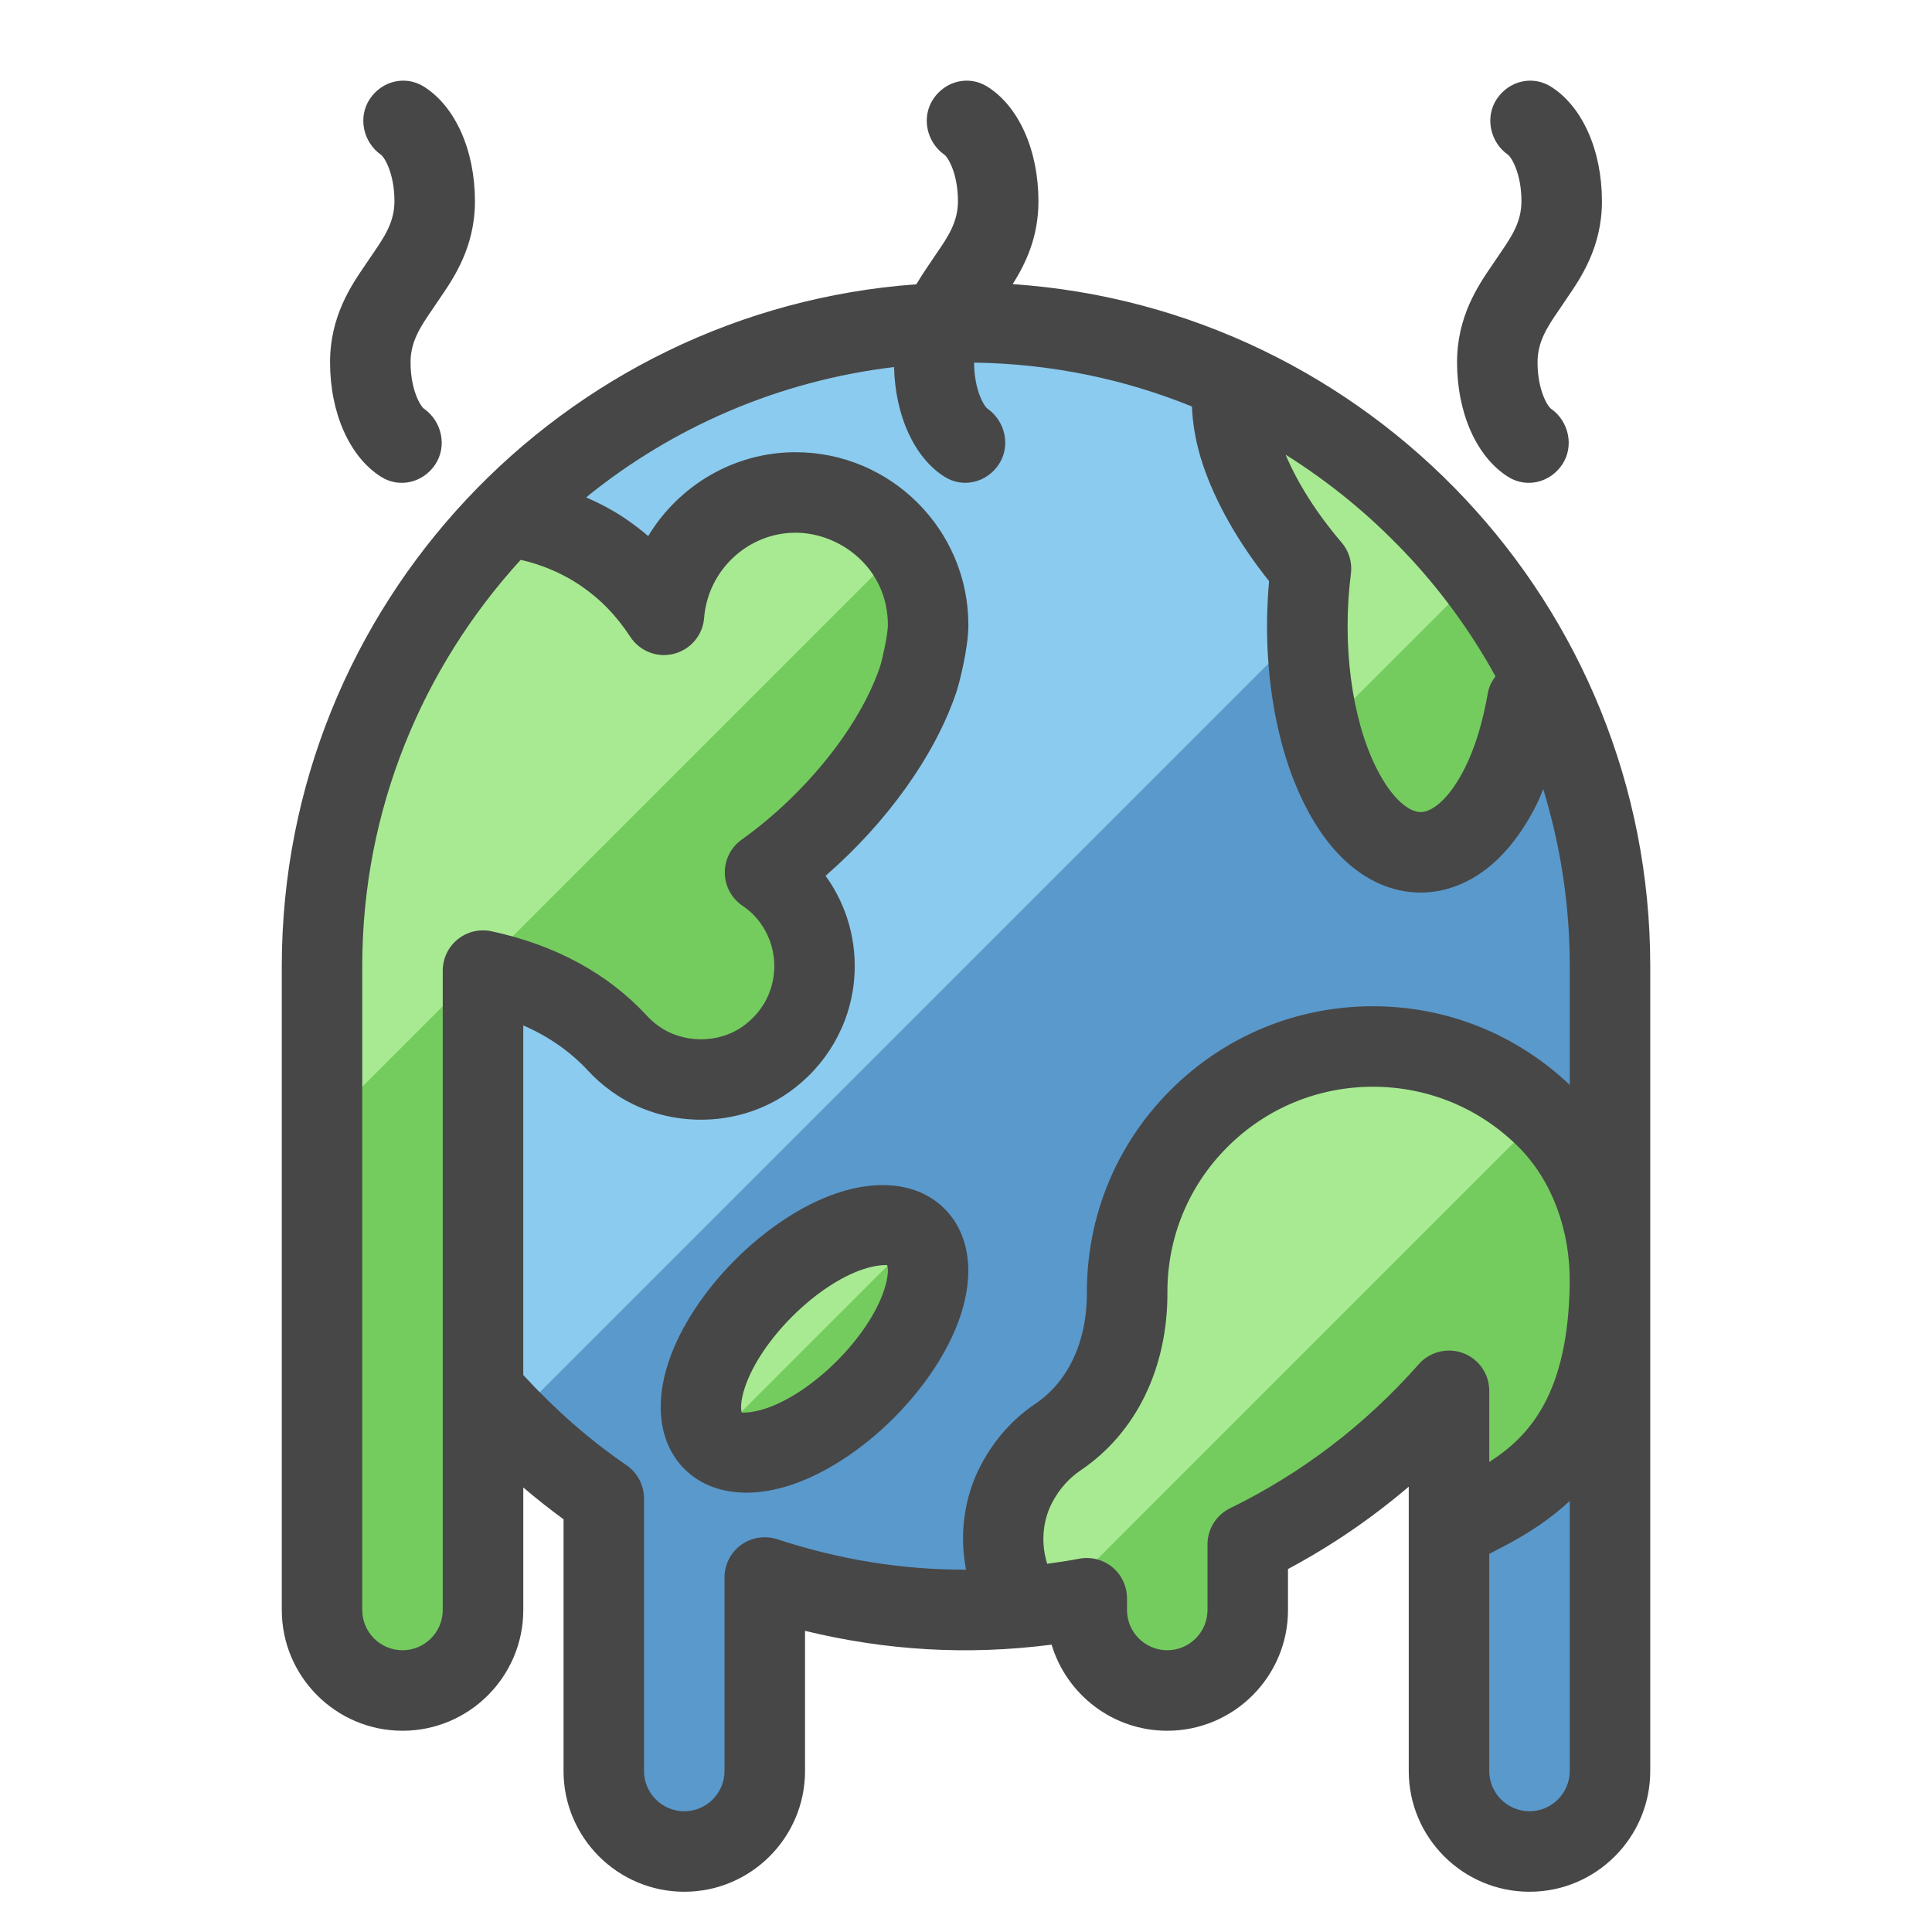 <svg id="_x30_1_Melt_earth" enable-background="new 0 0 48 48" height="512" viewBox="0 0 48 48" width="512" xmlns="http://www.w3.org/2000/svg"><path d="m24 8c-8.835 0-15.998 7.161-16 15.996v.002.002.004 15.996c0 1.105.895 2 2 2s2-.895 2-2v-5.427c.885 1.003 1.891 1.898 3 2.654v6.773c0 1.105.895 2 2 2s2-.895 2-2v-4.808c1.574.518 3.252.808 5 .808 1.027 0 2.027-.106 3-.291v.291c0 1.105.895 2 2 2s2-.895 2-2v-1.629c1.912-.933 3.607-2.239 5-3.817v9.446c0 1.105.895 2 2 2s2-.895 2-2v-20c0-8.837-7.163-16-16-16z" fill="#5a99cc"/><path d="m24 8c-8.835 0-15.998 7.161-16 15.996v.002.002.004 15.996l4-4v-1.427c.223.253.475.476.713.715l22.601-22.601c-2.896-2.896-6.896-4.687-11.314-4.687z" fill="#8bcbef"/><path d="m38.542 17.355-.003.001c-.182.03-.378.04-.588.03-.136.779-.349 1.515-.66 2.137-1.103 2.205-2.89 2.205-3.993 0-.732-1.464-.967-3.526-.727-5.395-.784-.917-1.412-1.927-1.739-2.909-.229-.685-.275-1.272-.193-1.76l.001-.003c3.491 1.596 6.303 4.407 7.902 7.899zm-20.984 16.801c-.493 1.479.306 2.278 1.785 1.785s3.078-2.092 3.571-3.571-.306-2.278-1.785-1.785c-1.48.493-3.079 2.092-3.571 3.571zm2.207-21.921c-1.732 0-3.136 1.341-3.268 3.039-.385-.59-.881-1.128-1.526-1.563-.48-.325-1.002-.556-1.543-.71-.141-.04-.284-.075-.427-.104-.145-.03-.291-.055-.437-.074l-.01-.002c-2.817 2.883-4.553 6.826-4.554 11.175v16.004c0 1.105.895 2 2 2s2-.895 2-2v-15.885c1.269.273 2.449.839 3.338 1.801.132.143.281.275.449.394.945.674 2.273.684 3.224.019 1.487-1.04 1.62-3.104.398-4.326-.125-.125-.262-.232-.403-.329 1.711-1.22 3.227-3.059 3.811-4.809.055-.166.243-.926.243-1.336-.001-1.959-1.605-3.294-3.295-3.294zm16.235 22.319v3.447c.2-.105.659-.346 1.022-.536 1.558-.847 2.927-2.159 2.977-5.55.022-1.516-.484-3.043-1.555-4.116-2.388-2.396-6.266-2.398-8.657-.007-1.196 1.196-1.789 2.763-1.783 4.329.005 1.414-.546 2.795-1.72 3.585-.401.27-.752.647-1.014 1.133-.479.886-.461 2 .039 2.874.044.078.098.143.147.215.522-.05 1.038-.122 1.545-.218v.29c0 1.105.895 2 2 2s2-.895 2-2v-1.629c1.911-.934 3.606-2.24 4.999-3.817z" fill="#74cc5e"/><path d="m36.091 14.909-3.278 3.278c-.333-1.256-.417-2.705-.243-4.059-.784-.917-1.412-1.927-1.739-2.909-.229-.685-.275-1.272-.193-1.76zm-13.67-1.33c-.622-.839-1.621-1.343-2.656-1.343-1.732 0-3.136 1.341-3.268 3.039-.385-.59-.881-1.128-1.526-1.563-.48-.325-1.002-.556-1.543-.71-.141-.04-.284-.075-.427-.104-.145-.03-.291-.055-.437-.074l-.01-.002c-2.817 2.882-4.553 6.825-4.554 11.174v4.004zm-1.293 17.006c-1.479.493-3.078 2.092-3.571 3.571-.247.74-.17 1.309.153 1.632l5.049-5.049c-.322-.324-.891-.4-1.631-.154zm8.659-2.793c-1.196 1.196-1.789 2.763-1.783 4.329.005 1.414-.546 2.795-1.72 3.585-.401.27-.752.647-1.014 1.133-.479.886-.461 2 .039 2.874.044.078.098.143.147.215.242-.023.478-.068.717-.101l12.137-12.139c-2.397-2.271-6.174-2.246-8.523.104z" fill="#a8ea92"/><path d="m25.16 7.059c.31-.491.64-1.153.64-2.059 0-1.262-.485-2.353-1.267-2.846-.458-.289-1.045-.147-1.346.305s-.167 1.074.277 1.386c.086.06.336.462.336 1.155 0 .519-.253.889-.521 1.28l-.21.311c-.093.136-.198.296-.304.472-8.792.636-15.758 7.975-15.764 16.933v.008 15.996c0 1.654 1.346 3 3 3s3-1.346 3-3v-3.044c.324.276.658.54 1 .79v6.254c0 1.654 1.346 3 3 3s3-1.346 3-3v-3.482c1.997.486 4.021.614 6.126.343.37 1.236 1.518 2.139 2.873 2.139 1.654 0 3-1.346 3-3v-1.018c1.073-.573 2.075-1.257 3-2.046v7.064c0 1.654 1.346 3 3 3s3-1.346 3-3v-20c0-8.983-7.007-16.341-15.84-16.941zm11.995 9.744c-.089.12-.161.253-.189.411-.128.736-.32 1.362-.569 1.861-.406.812-.835 1.101-1.102 1.101s-.696-.289-1.102-1.101c-.613-1.225-.854-3.073-.63-4.821.036-.28-.048-.562-.232-.777-.625-.731-1.092-1.475-1.391-2.181 2.171 1.363 3.977 3.254 5.215 5.507zm-24.944 6.334c-.294-.063-.604.009-.839.2-.235.189-.372.475-.372.777v15.886c0 .551-.449 1-1 1s-1-.449-1-1v-16.003c.001-3.886 1.501-7.42 3.935-10.087.073.017.147.033.22.054.461.131.884.325 1.256.576.496.335.904.754 1.248 1.281.234.358.669.53 1.085.422.415-.106.716-.464.75-.891.093-1.187 1.09-2.117 2.271-2.117 1.103 0 2.294.877 2.294 2.294 0 .237-.138.853-.191 1.02-.493 1.479-1.844 3.171-3.442 4.312-.266.189-.422.497-.419.823.003.327.166.631.435.816.091.062.18.13.261.211.382.382.574.911.527 1.451-.048.547-.329 1.026-.79 1.348-.6.42-1.472.414-2.071-.013-.109-.078-.208-.165-.294-.259-.974-1.052-2.274-1.759-3.864-2.101zm24.143 10.482c-.115-.044-.235-.065-.354-.065-.281 0-.556.119-.75.338-1.33 1.506-2.908 2.711-4.689 3.58-.343.168-.561.516-.561.899v1.629c0 .551-.449 1-1 1s-1-.449-1-1v-.291c0-.298-.133-.581-.362-.771-.229-.189-.532-.268-.825-.212-.267.051-.531.09-.795.126-.162-.505-.118-1.076.132-1.539.176-.325.409-.587.693-.779 1.38-.929 2.167-2.54 2.161-4.418-.005-1.367.524-2.652 1.49-3.618.967-.966 2.251-1.498 3.618-1.498h.004c1.368.001 2.654.536 3.62 1.505.822.825 1.283 2.063 1.263 3.396-.04 2.721-.994 3.78-1.999 4.421v-1.768c0-.416-.257-.788-.646-.935zm2.646 10.381c0 .551-.449 1-1 1s-1-.449-1-1v-5.394l.5-.262c.497-.27 1.017-.603 1.5-1.054zm0-17.046c-1.326-1.256-3.048-1.952-4.882-1.954-.002 0-.004 0-.006 0-1.9 0-3.688.74-5.032 2.084-1.345 1.345-2.083 3.135-2.076 5.039.004 1.199-.462 2.202-1.279 2.752-.555.374-1.004.874-1.335 1.487-.437.809-.561 1.746-.389 2.636-1.6.004-3.159-.253-4.689-.756-.305-.098-.639-.048-.899.14-.259.188-.413.49-.413.81v4.808c0 .551-.449 1-1 1s-1-.449-1-1v-6.773c0-.331-.164-.64-.437-.826-.932-.636-1.785-1.397-2.563-2.239v-8.686c.633.276 1.17.65 1.603 1.118.179.194.382.373.603.53 1.285.917 3.085.927 4.378.025.941-.658 1.538-1.683 1.637-2.813.081-.926-.174-1.837-.71-2.577 1.522-1.322 2.729-3.002 3.254-4.577.063-.186.294-1.073.294-1.653 0-2.368-1.926-4.294-4.294-4.294-1.535 0-2.906.833-3.661 2.083-.183-.156-.374-.302-.573-.437-.302-.204-.628-.375-.968-.525 2.142-1.74 4.773-2.892 7.649-3.237.031 1.209.5 2.249 1.255 2.726.458.289 1.045.147 1.346-.305s.167-1.074-.278-1.386c-.085-.06-.331-.459-.334-1.145 1.911.026 3.736.41 5.412 1.09.019.456.103.934.269 1.435.316.947.882 1.944 1.648 2.904-.184 2.014.134 4.053.873 5.531.96 1.92 2.224 2.207 2.892 2.207s1.931-.287 2.891-2.207c.057-.114.103-.244.155-.365.426 1.392.659 2.867.659 4.396zm-18.188 2.683c-1.768.589-3.614 2.435-4.203 4.203-.359 1.078-.215 2.045.395 2.656.39.389.924.589 1.541.589.35 0 .725-.064 1.115-.194 1.768-.589 3.614-2.435 4.203-4.203.359-1.078.215-2.045-.395-2.656-.611-.611-1.579-.754-2.656-.395zm1.152 2.418c-.391 1.174-1.764 2.546-2.938 2.938-.382.127-.584.096-.595.105-.021-.041-.052-.244.075-.626.391-1.174 1.764-2.546 2.938-2.938.382-.127.584-.096.595-.105.022.041.053.243-.075.626zm-12.684-25.775c.267-.391.52-.761.52-1.28 0-.693-.25-1.095-.335-1.155-.444-.312-.578-.934-.277-1.386s.889-.594 1.346-.305c.781.493 1.266 1.584 1.266 2.846 0 1.137-.523 1.902-.87 2.409l-.21.31c-.267.392-.52.762-.52 1.281 0 .693.249 1.095.335 1.155.444.312.579.934.278 1.386s-.889.594-1.346.305c-.781-.493-1.267-1.584-1.267-2.846 0-1.137.523-1.903.869-2.409zm28 0c.267-.391.52-.761.52-1.28 0-.693-.25-1.095-.335-1.155-.444-.312-.578-.934-.277-1.386s.889-.594 1.346-.305c.781.493 1.266 1.584 1.266 2.846 0 1.137-.523 1.902-.87 2.409l-.21.31c-.267.392-.52.762-.52 1.281 0 .693.249 1.095.335 1.155.444.312.579.934.278 1.386s-.889.594-1.346.305c-.781-.493-1.267-1.584-1.267-2.846 0-1.137.523-1.903.869-2.409z" fill="#474747"/></svg>